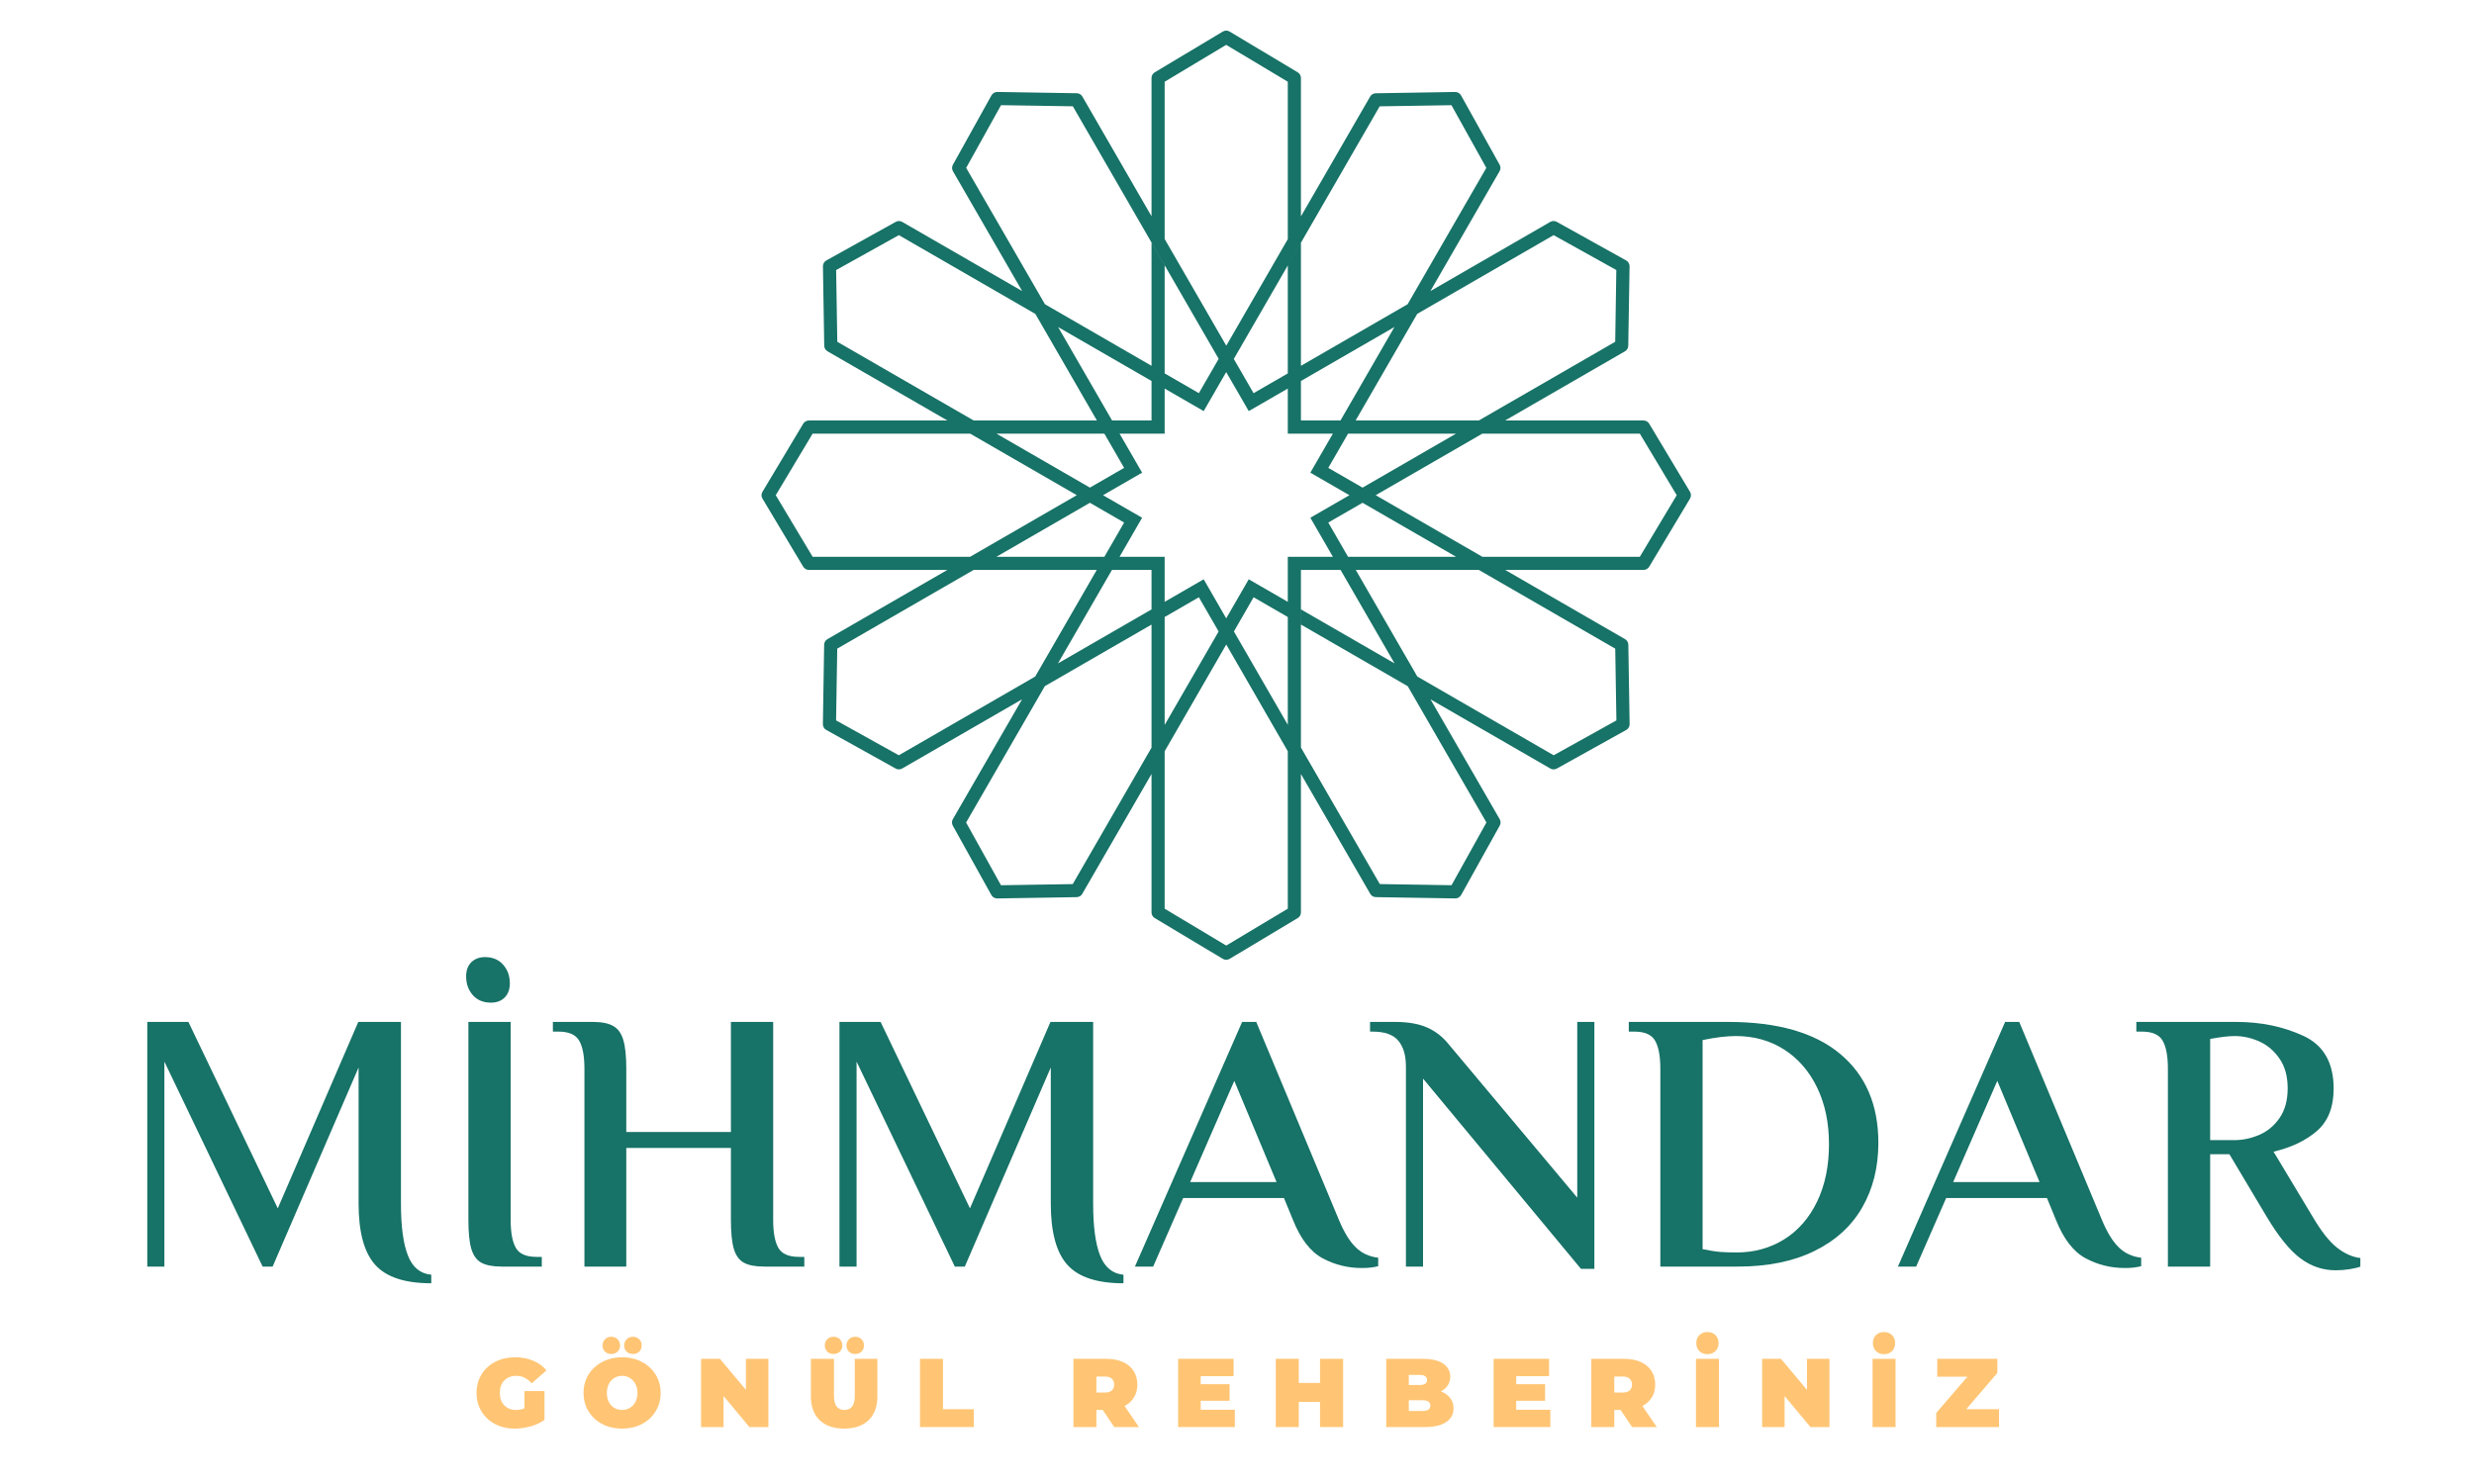 <svg xmlns="http://www.w3.org/2000/svg" xmlns:xlink="http://www.w3.org/1999/xlink" width="500" zoomAndPan="magnify" viewBox="0 0 375 225" height="300" preserveAspectRatio="xMidYMid meet" version="1.2"><defs><clipPath id="09a2bd296e"><path d="M 115.344 4.562 L 256.344 4.562 L 256.344 145.562 L 115.344 145.562 Z M 115.344 4.562 "/></clipPath></defs><g id="c0b3974a2f"><g clip-rule="nonzero" clip-path="url(#09a2bd296e)"><path style=" stroke:none;fill-rule:evenodd;fill:#177267;fill-opacity:1;" d="M 174.543 117.352 L 164.043 135.527 C 163.871 135.828 163.547 136.02 163.195 136.023 L 151.16 136.219 C 150.789 136.223 150.453 136.027 150.27 135.703 L 144.422 125.184 C 144.25 124.875 144.254 124.504 144.43 124.199 L 154.922 106.027 L 136.746 116.52 C 136.441 116.695 136.07 116.699 135.766 116.527 L 125.242 110.672 C 124.922 110.496 124.723 110.152 124.73 109.789 L 124.922 97.746 C 124.93 97.398 125.121 97.074 125.426 96.902 L 143.598 86.41 L 122.613 86.41 C 122.262 86.41 121.934 86.223 121.75 85.926 L 115.57 75.594 C 115.379 75.277 115.379 74.887 115.57 74.57 L 121.75 64.238 C 121.934 63.938 122.262 63.754 122.613 63.754 L 143.602 63.754 L 125.43 53.262 C 125.125 53.086 124.938 52.766 124.934 52.414 L 124.738 40.379 C 124.734 40.008 124.93 39.672 125.25 39.488 L 135.77 33.641 C 136.078 33.469 136.449 33.469 136.754 33.645 L 154.938 44.133 L 144.441 25.957 C 144.27 25.656 144.266 25.281 144.438 24.977 L 150.285 14.457 C 150.469 14.133 150.805 13.938 151.176 13.941 L 163.211 14.137 C 163.562 14.141 163.883 14.328 164.059 14.633 L 174.543 32.789 L 174.543 11.824 C 174.543 11.473 174.727 11.148 175.027 10.969 L 185.352 4.785 C 185.672 4.594 186.062 4.594 186.383 4.785 L 196.707 10.969 C 197.008 11.148 197.191 11.473 197.191 11.824 L 197.191 32.809 L 207.684 14.637 C 207.859 14.332 208.18 14.145 208.535 14.141 L 220.566 13.945 C 220.938 13.941 221.277 14.137 221.457 14.457 L 227.309 24.977 C 227.48 25.285 227.477 25.656 227.301 25.961 L 216.809 44.137 L 234.98 33.645 C 235.285 33.469 235.66 33.465 235.969 33.637 L 246.488 39.488 C 246.812 39.668 247.004 40.008 247.004 40.375 L 246.805 52.414 C 246.805 52.766 246.613 53.086 246.312 53.262 L 228.137 63.754 L 249.125 63.754 C 249.473 63.754 249.801 63.938 249.977 64.238 L 256.168 74.57 C 256.352 74.887 256.352 75.277 256.168 75.594 L 249.977 85.926 C 249.801 86.223 249.473 86.41 249.125 86.41 L 228.145 86.41 L 246.316 96.902 C 246.621 97.078 246.812 97.398 246.816 97.75 L 247.012 109.785 C 247.016 110.156 246.82 110.496 246.496 110.676 L 235.977 116.527 C 235.668 116.699 235.297 116.695 234.992 116.52 L 216.828 106.031 L 227.316 124.199 C 227.492 124.5 227.496 124.875 227.324 125.18 L 221.473 135.699 C 221.293 136.023 220.953 136.219 220.582 136.215 L 208.547 136.02 C 208.195 136.016 207.875 135.828 207.699 135.523 L 197.191 117.352 L 197.191 138.34 C 197.191 138.688 197.008 139.012 196.707 139.195 L 186.383 145.379 C 186.062 145.566 185.672 145.566 185.352 145.379 L 175.027 139.195 C 174.727 139.012 174.543 138.688 174.543 138.34 Z M 185.863 97.734 L 176.535 113.902 L 176.535 137.773 L 185.863 143.363 L 195.199 137.773 L 195.199 113.902 L 185.879 97.73 Z M 158.367 104.035 L 158.371 104.035 L 146.438 124.707 L 151.727 134.219 L 162.602 134.043 L 174.543 113.359 L 174.543 94.699 Z M 197.199 92.398 L 211.383 100.582 L 203.199 86.41 L 197.191 86.41 L 197.191 113.34 L 209.145 134.039 L 220.016 134.215 L 225.309 124.703 L 213.379 104.039 L 197.199 94.699 Z M 214.832 102.574 L 235.5 114.512 L 245.008 109.227 L 244.832 98.348 L 224.16 86.41 L 205.5 86.41 Z M 166.246 86.41 L 147.582 86.41 L 126.906 98.344 L 126.73 109.223 L 136.242 114.512 L 156.914 102.574 Z M 184.715 95.742 L 181.719 90.555 L 176.535 93.551 L 176.535 109.91 Z M 190.016 90.555 L 187.031 95.738 L 195.199 109.891 L 195.199 93.551 Z M 160.363 100.582 L 174.543 92.398 L 174.543 86.41 L 168.352 86.41 L 168.547 86.41 Z M 172.121 69.941 L 173.117 71.664 L 167.195 75.082 L 165.207 73.934 L 171.387 77.504 L 170.391 79.227 L 165.203 76.23 L 151.031 84.418 L 167.395 84.418 L 166.25 86.41 C 166.25 86.41 171.387 77.504 171.387 77.504 L 173.117 78.5 L 169.699 84.418 L 176.535 84.418 L 176.535 91.25 L 180.723 88.828 L 182.453 87.832 L 185.863 93.75 L 189.281 87.832 L 195.199 91.25 L 195.199 84.418 L 202.035 84.418 L 198.617 78.5 L 204.539 75.082 L 198.617 71.664 L 202.035 65.746 L 195.199 65.746 L 195.199 58.914 L 191.012 61.332 L 189.281 62.328 L 185.863 56.414 L 182.453 62.328 L 180.723 61.332 L 176.535 58.914 L 176.535 65.746 L 169.699 65.746 Z M 147.051 65.746 L 123.176 65.746 L 117.586 75.082 L 123.176 84.418 L 147.047 84.418 L 163.215 75.078 Z M 208.523 75.082 L 208.527 75.082 L 224.691 84.418 L 248.559 84.418 L 254.152 75.082 L 248.559 65.746 L 224.688 65.746 Z M 206.535 76.234 L 206.531 76.23 L 201.336 79.227 L 204.332 84.418 L 220.707 84.418 Z M 201.336 70.938 L 206.531 73.934 L 220.703 65.746 L 204.336 65.746 Z M 167.395 65.746 L 151.035 65.746 L 165.207 73.93 L 170.391 70.938 Z M 205.48 63.754 L 224.152 63.754 L 244.828 51.82 L 244.996 40.941 L 235.492 35.652 L 214.816 47.59 Z M 197.191 63.754 L 203.184 63.754 L 211.367 49.578 L 197.191 57.766 Z M 168.562 63.75 L 174.543 63.754 L 174.543 57.762 L 160.387 49.59 Z M 166.246 63.754 L 166.262 63.75 L 156.938 47.598 L 136.246 35.652 L 126.738 40.945 L 126.914 51.82 L 147.586 63.754 Z M 213.359 46.129 L 225.293 25.453 L 220.008 15.949 L 209.129 16.121 L 187.016 54.422 L 185.871 52.438 L 185.871 52.441 L 190.199 59.938 L 190.016 59.609 L 197.191 55.465 Z M 176.535 56.613 L 181.719 59.609 L 184.723 54.406 L 162.617 16.117 L 151.734 15.945 L 146.449 25.453 L 158.387 46.125 L 174.543 55.461 L 174.543 36.793 L 176.535 40.242 Z M 197.191 55.465 L 195.199 56.613 L 195.199 40.242 L 197.191 36.793 Z M 195.199 36.258 L 195.199 12.391 L 185.863 6.801 L 176.535 12.391 L 176.535 36.238 L 185.875 52.414 Z M 195.199 36.258 "/></g><g style="fill:#177267;fill-opacity:1;"><g transform="translate(17.886, 192.035)"><path style="stroke:none" d="M 47.484 2.531 C 43.484 2.531 40.645 1.594 38.969 -0.281 C 37.301 -2.156 36.469 -5.242 36.469 -9.547 L 36.469 -30.188 L 23.438 0 L 21.922 0 L 7.031 -31.078 L 7.031 0 L 4.438 0 L 4.438 -37.094 L 10.672 -37.094 L 24.219 -8.828 L 36.422 -37.094 L 42.891 -37.094 L 42.891 -9.547 C 42.891 -6.066 43.242 -3.438 43.953 -1.656 C 44.66 0.125 45.836 1.086 47.484 1.234 Z M 47.484 2.531 "/></g></g><g style="fill:#177267;fill-opacity:1;"><g transform="translate(66.327, 192.035)"><path style="stroke:none" d="M 8.094 -40.016 C 6.926 -40.016 6.004 -40.398 5.328 -41.172 C 4.66 -41.941 4.328 -42.883 4.328 -44 C 4.328 -44.906 4.586 -45.617 5.109 -46.141 C 5.641 -46.66 6.332 -46.922 7.188 -46.922 C 8.352 -46.922 9.27 -46.535 9.938 -45.766 C 10.613 -45.004 10.953 -44.062 10.953 -42.938 C 10.953 -42.039 10.691 -41.328 10.172 -40.797 C 9.648 -40.273 8.957 -40.016 8.094 -40.016 Z M 9.719 0 C 8.375 0 7.344 -0.195 6.625 -0.594 C 5.914 -0.988 5.41 -1.691 5.109 -2.703 C 4.816 -3.711 4.672 -5.172 4.672 -7.078 L 4.672 -37.094 L 11.078 -37.094 L 11.078 -7.078 C 11.078 -5.172 11.336 -3.758 11.859 -2.844 C 12.379 -1.926 13.426 -1.469 15 -1.469 L 15.797 -1.469 L 15.797 0 Z M 9.719 0 "/></g></g><g style="fill:#177267;fill-opacity:1;"><g transform="translate(82.961, 192.035)"><path style="stroke:none" d="M 5.625 -30.016 C 5.625 -31.922 5.359 -33.332 4.828 -34.25 C 4.305 -35.164 3.258 -35.625 1.688 -35.625 L 0.844 -35.625 L 0.844 -37.094 L 6.906 -37.094 C 8.258 -37.094 9.289 -36.883 10 -36.469 C 10.719 -36.062 11.223 -35.359 11.516 -34.359 C 11.816 -33.367 11.969 -31.922 11.969 -30.016 L 11.969 -20.406 L 27.828 -20.406 L 27.828 -37.094 L 34.234 -37.094 L 34.234 -7.078 C 34.234 -5.172 34.492 -3.758 35.016 -2.844 C 35.535 -1.926 36.582 -1.469 38.156 -1.469 L 38.953 -1.469 L 38.953 0 L 32.875 0 C 31.531 0 30.5 -0.195 29.781 -0.594 C 29.07 -0.988 28.566 -1.691 28.266 -2.703 C 27.973 -3.711 27.828 -5.172 27.828 -7.078 L 27.828 -17.984 L 11.969 -17.984 L 11.969 0 L 5.625 0 Z M 5.625 -30.016 "/></g></g><g style="fill:#177267;fill-opacity:1;"><g transform="translate(122.805, 192.035)"><path style="stroke:none" d="M 47.484 2.531 C 43.484 2.531 40.645 1.594 38.969 -0.281 C 37.301 -2.156 36.469 -5.242 36.469 -9.547 L 36.469 -30.188 L 23.438 0 L 21.922 0 L 7.031 -31.078 L 7.031 0 L 4.438 0 L 4.438 -37.094 L 10.672 -37.094 L 24.219 -8.828 L 36.422 -37.094 L 42.891 -37.094 L 42.891 -9.547 C 42.891 -6.066 43.242 -3.438 43.953 -1.656 C 44.66 0.125 45.836 1.086 47.484 1.234 Z M 47.484 2.531 "/></g></g><g style="fill:#177267;fill-opacity:1;"><g transform="translate(171.246, 192.035)"><path style="stroke:none" d="M 35.188 0.219 C 33.051 0.219 31.062 -0.273 29.219 -1.266 C 27.383 -2.254 25.891 -4.191 24.734 -7.078 L 23.375 -10.391 L 8.094 -10.391 L 3.547 0 L 0.781 0 L 17.031 -37.094 L 19.172 -37.094 L 31.703 -7.078 C 32.484 -5.203 33.332 -3.816 34.25 -2.922 C 35.164 -2.023 36.301 -1.5 37.656 -1.344 L 37.656 -0.062 C 36.977 0.125 36.156 0.219 35.188 0.219 Z M 22.25 -12.812 L 15.844 -28.156 L 9.156 -12.812 Z M 22.25 -12.812 "/></g></g><g style="fill:#177267;fill-opacity:1;"><g transform="translate(207.324, 192.035)"><path style="stroke:none" d="M 8.375 -28.5 L 8.375 0 L 5.781 0 L 5.781 -30.344 C 5.781 -32.031 5.395 -33.332 4.625 -34.25 C 3.863 -35.164 2.566 -35.625 0.734 -35.625 L 0.344 -35.625 L 0.344 -37.094 L 4.156 -37.094 C 6.102 -37.094 7.711 -36.812 8.984 -36.25 C 10.266 -35.688 11.352 -34.844 12.25 -33.719 L 31.75 -10.453 L 31.75 -37.094 L 34.344 -37.094 L 34.344 0.344 L 32.312 0.344 Z M 8.375 -28.5 "/></g></g><g style="fill:#177267;fill-opacity:1;"><g transform="translate(246.043, 192.035)"><path style="stroke:none" d="M 5.625 -30.016 C 5.625 -31.922 5.359 -33.332 4.828 -34.25 C 4.305 -35.164 3.258 -35.625 1.688 -35.625 L 0.844 -35.625 L 0.844 -37.094 L 15.906 -37.094 C 23.363 -37.094 29.02 -35.477 32.875 -32.25 C 36.738 -29.031 38.672 -24.535 38.672 -18.766 C 38.672 -15.055 37.852 -11.785 36.219 -8.953 C 34.594 -6.129 32.176 -3.93 28.969 -2.359 C 25.77 -0.785 21.898 0 17.359 0 L 5.625 0 Z M 17.203 -2.141 C 19.859 -2.141 22.254 -2.801 24.391 -4.125 C 26.523 -5.457 28.191 -7.367 29.391 -9.859 C 30.586 -12.348 31.188 -15.242 31.188 -18.547 C 31.188 -21.805 30.586 -24.672 29.391 -27.141 C 28.191 -29.617 26.523 -31.539 24.391 -32.906 C 22.254 -34.27 19.816 -34.953 17.078 -34.953 C 15.66 -34.953 13.977 -34.75 12.031 -34.344 L 12.031 -2.641 C 13.156 -2.41 14.062 -2.27 14.75 -2.219 C 15.445 -2.164 16.266 -2.141 17.203 -2.141 Z M 17.203 -2.141 "/></g></g><g style="fill:#177267;fill-opacity:1;"><g transform="translate(286.898, 192.035)"><path style="stroke:none" d="M 35.188 0.219 C 33.051 0.219 31.062 -0.273 29.219 -1.266 C 27.383 -2.254 25.891 -4.191 24.734 -7.078 L 23.375 -10.391 L 8.094 -10.391 L 3.547 0 L 0.781 0 L 17.031 -37.094 L 19.172 -37.094 L 31.703 -7.078 C 32.484 -5.203 33.332 -3.816 34.25 -2.922 C 35.164 -2.023 36.301 -1.5 37.656 -1.344 L 37.656 -0.062 C 36.977 0.125 36.156 0.219 35.188 0.219 Z M 22.25 -12.812 L 15.844 -28.156 L 9.156 -12.812 Z M 22.25 -12.812 "/></g></g><g style="fill:#177267;fill-opacity:1;"><g transform="translate(322.976, 192.035)"><path style="stroke:none" d="M 31.078 0.562 C 29.098 0.562 27.301 -0.047 25.688 -1.266 C 24.07 -2.484 22.367 -4.594 20.578 -7.594 L 14.953 -17.031 L 12.031 -17.031 L 12.031 0 L 5.625 0 L 5.625 -30.016 C 5.625 -31.922 5.359 -33.332 4.828 -34.25 C 4.305 -35.164 3.258 -35.625 1.688 -35.625 L 0.844 -35.625 L 0.844 -37.094 L 16.016 -37.094 C 19.723 -37.094 23.102 -36.391 26.156 -34.984 C 29.219 -33.578 30.75 -30.91 30.75 -26.984 C 30.75 -24.172 29.906 -22.031 28.219 -20.562 C 26.531 -19.102 24.336 -18.055 21.641 -17.422 L 27.547 -7.594 C 28.848 -5.375 30.078 -3.805 31.234 -2.891 C 32.398 -1.973 33.586 -1.441 34.797 -1.297 L 34.797 0 C 34.453 0.145 33.922 0.273 33.203 0.391 C 32.492 0.504 31.785 0.562 31.078 0.562 Z M 15.688 -19.172 C 16.957 -19.172 18.207 -19.43 19.438 -19.953 C 20.676 -20.473 21.707 -21.32 22.531 -22.5 C 23.363 -23.688 23.781 -25.195 23.781 -27.031 C 23.781 -28.863 23.363 -30.367 22.531 -31.547 C 21.707 -32.734 20.688 -33.598 19.469 -34.141 C 18.25 -34.68 17.004 -34.953 15.734 -34.953 C 14.836 -34.953 13.602 -34.805 12.031 -34.516 L 12.031 -19.172 Z M 15.688 -19.172 "/></g></g><g style="fill:#ffc574;fill-opacity:1;"><g transform="translate(71.811, 216.366)"><path style="stroke:none" d="M 7.688 -5.453 L 10.719 -5.453 L 10.719 -1.078 C 10.102 -0.648 9.391 -0.32 8.578 -0.094 C 7.773 0.125 6.984 0.234 6.203 0.234 C 5.098 0.234 4.109 0.004 3.234 -0.453 C 2.359 -0.91 1.672 -1.551 1.172 -2.375 C 0.672 -3.195 0.422 -4.129 0.422 -5.172 C 0.422 -6.211 0.672 -7.145 1.172 -7.969 C 1.672 -8.789 2.363 -9.43 3.25 -9.891 C 4.145 -10.348 5.156 -10.578 6.281 -10.578 C 7.289 -10.578 8.195 -10.406 9 -10.062 C 9.812 -9.727 10.484 -9.238 11.016 -8.594 L 8.781 -6.625 C 8.125 -7.383 7.348 -7.766 6.453 -7.766 C 5.691 -7.766 5.082 -7.531 4.625 -7.062 C 4.176 -6.602 3.953 -5.973 3.953 -5.172 C 3.953 -4.391 4.176 -3.766 4.625 -3.297 C 5.07 -2.828 5.672 -2.594 6.422 -2.594 C 6.859 -2.594 7.281 -2.676 7.688 -2.844 Z M 7.688 -5.453 "/></g></g><g style="fill:#ffc574;fill-opacity:1;"><g transform="translate(88.032, 216.366)"><path style="stroke:none" d="M 6.266 0.234 C 5.148 0.234 4.148 0.004 3.266 -0.453 C 2.379 -0.922 1.68 -1.566 1.172 -2.391 C 0.672 -3.211 0.422 -4.141 0.422 -5.172 C 0.422 -6.203 0.672 -7.129 1.172 -7.953 C 1.68 -8.773 2.379 -9.414 3.266 -9.875 C 4.148 -10.344 5.148 -10.578 6.266 -10.578 C 7.379 -10.578 8.379 -10.344 9.266 -9.875 C 10.148 -9.414 10.844 -8.773 11.344 -7.953 C 11.852 -7.129 12.109 -6.203 12.109 -5.172 C 12.109 -4.141 11.852 -3.211 11.344 -2.391 C 10.844 -1.566 10.148 -0.922 9.266 -0.453 C 8.379 0.004 7.379 0.234 6.266 0.234 Z M 6.266 -2.594 C 6.703 -2.594 7.094 -2.695 7.438 -2.906 C 7.789 -3.113 8.07 -3.41 8.281 -3.797 C 8.488 -4.191 8.594 -4.648 8.594 -5.172 C 8.594 -5.691 8.488 -6.145 8.281 -6.531 C 8.07 -6.926 7.789 -7.227 7.438 -7.438 C 7.094 -7.656 6.703 -7.766 6.266 -7.766 C 5.828 -7.766 5.43 -7.656 5.078 -7.438 C 4.734 -7.227 4.457 -6.926 4.25 -6.531 C 4.051 -6.145 3.953 -5.691 3.953 -5.172 C 3.953 -4.648 4.051 -4.191 4.25 -3.797 C 4.457 -3.41 4.734 -3.113 5.078 -2.906 C 5.43 -2.695 5.828 -2.594 6.266 -2.594 Z M 4.625 -11.078 C 4.238 -11.078 3.922 -11.195 3.672 -11.438 C 3.422 -11.676 3.297 -11.988 3.297 -12.375 C 3.297 -12.758 3.422 -13.07 3.672 -13.312 C 3.922 -13.562 4.238 -13.688 4.625 -13.688 C 5.008 -13.688 5.328 -13.562 5.578 -13.312 C 5.828 -13.07 5.953 -12.758 5.953 -12.375 C 5.953 -11.988 5.828 -11.676 5.578 -11.438 C 5.328 -11.195 5.008 -11.078 4.625 -11.078 Z M 7.906 -11.078 C 7.52 -11.078 7.203 -11.195 6.953 -11.438 C 6.703 -11.676 6.578 -11.988 6.578 -12.375 C 6.578 -12.758 6.703 -13.07 6.953 -13.312 C 7.203 -13.562 7.52 -13.688 7.906 -13.688 C 8.289 -13.688 8.609 -13.562 8.859 -13.312 C 9.109 -13.07 9.234 -12.758 9.234 -12.375 C 9.234 -11.988 9.109 -11.676 8.859 -11.438 C 8.609 -11.195 8.289 -11.078 7.906 -11.078 Z M 7.906 -11.078 "/></g></g><g style="fill:#ffc574;fill-opacity:1;"><g transform="translate(105.422, 216.366)"><path style="stroke:none" d="M 11.047 -10.344 L 11.047 0 L 8.172 0 L 4.25 -4.703 L 4.25 0 L 0.844 0 L 0.844 -10.344 L 3.703 -10.344 L 7.641 -5.641 L 7.641 -10.344 Z M 11.047 -10.344 "/></g></g><g style="fill:#ffc574;fill-opacity:1;"><g transform="translate(122.162, 216.366)"><path style="stroke:none" d="M 5.797 0.234 C 4.211 0.234 2.973 -0.191 2.078 -1.047 C 1.191 -1.898 0.75 -3.102 0.75 -4.656 L 0.75 -10.344 L 4.25 -10.344 L 4.25 -4.766 C 4.25 -4.004 4.383 -3.453 4.656 -3.109 C 4.926 -2.766 5.316 -2.594 5.828 -2.594 C 6.336 -2.594 6.727 -2.766 7 -3.109 C 7.27 -3.453 7.406 -4.004 7.406 -4.766 L 7.406 -10.344 L 10.828 -10.344 L 10.828 -4.656 C 10.828 -3.102 10.383 -1.898 9.5 -1.047 C 8.613 -0.191 7.379 0.234 5.797 0.234 Z M 4.188 -11.078 C 3.801 -11.078 3.484 -11.195 3.234 -11.438 C 2.984 -11.676 2.859 -11.988 2.859 -12.375 C 2.859 -12.758 2.984 -13.07 3.234 -13.312 C 3.484 -13.562 3.801 -13.688 4.188 -13.688 C 4.57 -13.688 4.891 -13.562 5.141 -13.312 C 5.391 -13.07 5.516 -12.758 5.516 -12.375 C 5.516 -11.988 5.391 -11.676 5.141 -11.438 C 4.891 -11.195 4.57 -11.078 4.188 -11.078 Z M 7.469 -11.078 C 7.082 -11.078 6.766 -11.195 6.516 -11.438 C 6.266 -11.676 6.141 -11.988 6.141 -12.375 C 6.141 -12.758 6.266 -13.07 6.516 -13.312 C 6.766 -13.562 7.082 -13.688 7.469 -13.688 C 7.852 -13.688 8.172 -13.562 8.422 -13.312 C 8.672 -13.07 8.797 -12.758 8.797 -12.375 C 8.797 -11.988 8.672 -11.676 8.422 -11.438 C 8.172 -11.195 7.852 -11.078 7.469 -11.078 Z M 7.469 -11.078 "/></g></g><g style="fill:#ffc574;fill-opacity:1;"><g transform="translate(138.605, 216.366)"><path style="stroke:none" d="M 0.844 -10.344 L 4.328 -10.344 L 4.328 -2.703 L 9 -2.703 L 9 0 L 0.844 0 Z M 0.844 -10.344 "/></g></g><g style="fill:#ffc574;fill-opacity:1;"><g transform="translate(152.58, 216.366)"><path style="stroke:none" d=""/></g></g><g style="fill:#ffc574;fill-opacity:1;"><g transform="translate(161.867, 216.366)"><path style="stroke:none" d="M 5.281 -2.594 L 4.328 -2.594 L 4.328 0 L 0.844 0 L 0.844 -10.344 L 5.828 -10.344 C 6.773 -10.344 7.602 -10.188 8.312 -9.875 C 9.031 -9.562 9.578 -9.109 9.953 -8.516 C 10.336 -7.922 10.531 -7.227 10.531 -6.438 C 10.531 -5.707 10.363 -5.066 10.031 -4.516 C 9.695 -3.961 9.219 -3.52 8.594 -3.188 L 10.766 0 L 7.031 0 Z M 7.016 -6.438 C 7.016 -6.82 6.895 -7.117 6.656 -7.328 C 6.426 -7.547 6.078 -7.656 5.609 -7.656 L 4.328 -7.656 L 4.328 -5.234 L 5.609 -5.234 C 6.078 -5.234 6.426 -5.336 6.656 -5.547 C 6.895 -5.766 7.016 -6.062 7.016 -6.438 Z M 7.016 -6.438 "/></g></g><g style="fill:#ffc574;fill-opacity:1;"><g transform="translate(177.734, 216.366)"><path style="stroke:none" d="M 9.438 -2.625 L 9.438 0 L 0.844 0 L 0.844 -10.344 L 9.25 -10.344 L 9.25 -7.719 L 4.266 -7.719 L 4.266 -6.5 L 8.641 -6.5 L 8.641 -3.984 L 4.266 -3.984 L 4.266 -2.625 Z M 9.438 -2.625 "/></g></g><g style="fill:#ffc574;fill-opacity:1;"><g transform="translate(192.536, 216.366)"><path style="stroke:none" d="M 11.047 -10.344 L 11.047 0 L 7.547 0 L 7.547 -3.812 L 4.328 -3.812 L 4.328 0 L 0.844 0 L 0.844 -10.344 L 4.328 -10.344 L 4.328 -6.688 L 7.547 -6.688 L 7.547 -10.344 Z M 11.047 -10.344 "/></g></g><g style="fill:#ffc574;fill-opacity:1;"><g transform="translate(209.276, 216.366)"><path style="stroke:none" d="M 9.125 -5.406 C 9.727 -5.176 10.195 -4.844 10.531 -4.406 C 10.875 -3.977 11.047 -3.461 11.047 -2.859 C 11.047 -1.953 10.672 -1.25 9.922 -0.75 C 9.172 -0.25 8.086 0 6.672 0 L 0.844 0 L 0.844 -10.344 L 6.375 -10.344 C 7.75 -10.344 8.785 -10.098 9.484 -9.609 C 10.191 -9.117 10.547 -8.461 10.547 -7.641 C 10.547 -7.16 10.426 -6.727 10.188 -6.344 C 9.945 -5.957 9.594 -5.645 9.125 -5.406 Z M 4.266 -7.906 L 4.266 -6.375 L 5.891 -6.375 C 6.648 -6.375 7.031 -6.629 7.031 -7.141 C 7.031 -7.648 6.648 -7.906 5.891 -7.906 Z M 6.375 -2.438 C 7.145 -2.438 7.531 -2.707 7.531 -3.25 C 7.531 -3.789 7.145 -4.062 6.375 -4.062 L 4.266 -4.062 L 4.266 -2.438 Z M 6.375 -2.438 "/></g></g><g style="fill:#ffc574;fill-opacity:1;"><g transform="translate(225.557, 216.366)"><path style="stroke:none" d="M 9.438 -2.625 L 9.438 0 L 0.844 0 L 0.844 -10.344 L 9.25 -10.344 L 9.25 -7.719 L 4.266 -7.719 L 4.266 -6.5 L 8.641 -6.5 L 8.641 -3.984 L 4.266 -3.984 L 4.266 -2.625 Z M 9.438 -2.625 "/></g></g><g style="fill:#ffc574;fill-opacity:1;"><g transform="translate(240.359, 216.366)"><path style="stroke:none" d="M 5.281 -2.594 L 4.328 -2.594 L 4.328 0 L 0.844 0 L 0.844 -10.344 L 5.828 -10.344 C 6.773 -10.344 7.602 -10.188 8.312 -9.875 C 9.031 -9.562 9.578 -9.109 9.953 -8.516 C 10.336 -7.922 10.531 -7.227 10.531 -6.438 C 10.531 -5.707 10.363 -5.066 10.031 -4.516 C 9.695 -3.961 9.219 -3.52 8.594 -3.188 L 10.766 0 L 7.031 0 Z M 7.016 -6.438 C 7.016 -6.82 6.895 -7.117 6.656 -7.328 C 6.426 -7.547 6.078 -7.656 5.609 -7.656 L 4.328 -7.656 L 4.328 -5.234 L 5.609 -5.234 C 6.078 -5.234 6.426 -5.336 6.656 -5.547 C 6.895 -5.766 7.016 -6.062 7.016 -6.438 Z M 7.016 -6.438 "/></g></g><g style="fill:#ffc574;fill-opacity:1;"><g transform="translate(256.226, 216.366)"><path style="stroke:none" d="M 0.844 -10.344 L 4.328 -10.344 L 4.328 0 L 0.844 0 Z M 2.578 -11.047 C 2.086 -11.047 1.68 -11.203 1.359 -11.516 C 1.047 -11.828 0.891 -12.234 0.891 -12.734 C 0.891 -13.223 1.047 -13.625 1.359 -13.938 C 1.68 -14.25 2.086 -14.406 2.578 -14.406 C 3.078 -14.406 3.484 -14.25 3.797 -13.938 C 4.109 -13.625 4.266 -13.223 4.266 -12.734 C 4.266 -12.234 4.109 -11.828 3.797 -11.516 C 3.484 -11.203 3.078 -11.047 2.578 -11.047 Z M 2.578 -11.047 "/></g></g><g style="fill:#ffc574;fill-opacity:1;"><g transform="translate(266.253, 216.366)"><path style="stroke:none" d="M 11.047 -10.344 L 11.047 0 L 8.172 0 L 4.25 -4.703 L 4.25 0 L 0.844 0 L 0.844 -10.344 L 3.703 -10.344 L 7.641 -5.641 L 7.641 -10.344 Z M 11.047 -10.344 "/></g></g><g style="fill:#ffc574;fill-opacity:1;"><g transform="translate(282.992, 216.366)"><path style="stroke:none" d="M 0.844 -10.344 L 4.328 -10.344 L 4.328 0 L 0.844 0 Z M 2.578 -11.047 C 2.086 -11.047 1.68 -11.203 1.359 -11.516 C 1.047 -11.828 0.891 -12.234 0.891 -12.734 C 0.891 -13.223 1.047 -13.625 1.359 -13.938 C 1.68 -14.25 2.086 -14.406 2.578 -14.406 C 3.078 -14.406 3.484 -14.25 3.797 -13.938 C 4.109 -13.625 4.266 -13.223 4.266 -12.734 C 4.266 -12.234 4.109 -11.828 3.797 -11.516 C 3.484 -11.203 3.078 -11.047 2.578 -11.047 Z M 2.578 -11.047 "/></g></g><g style="fill:#ffc574;fill-opacity:1;"><g transform="translate(293.019, 216.366)"><path style="stroke:none" d="M 9.984 -2.703 L 9.984 0 L 0.469 0 L 0.469 -2.141 L 5.203 -7.641 L 0.625 -7.641 L 0.625 -10.344 L 9.734 -10.344 L 9.734 -8.203 L 5.016 -2.703 Z M 9.984 -2.703 "/></g></g></g></svg>